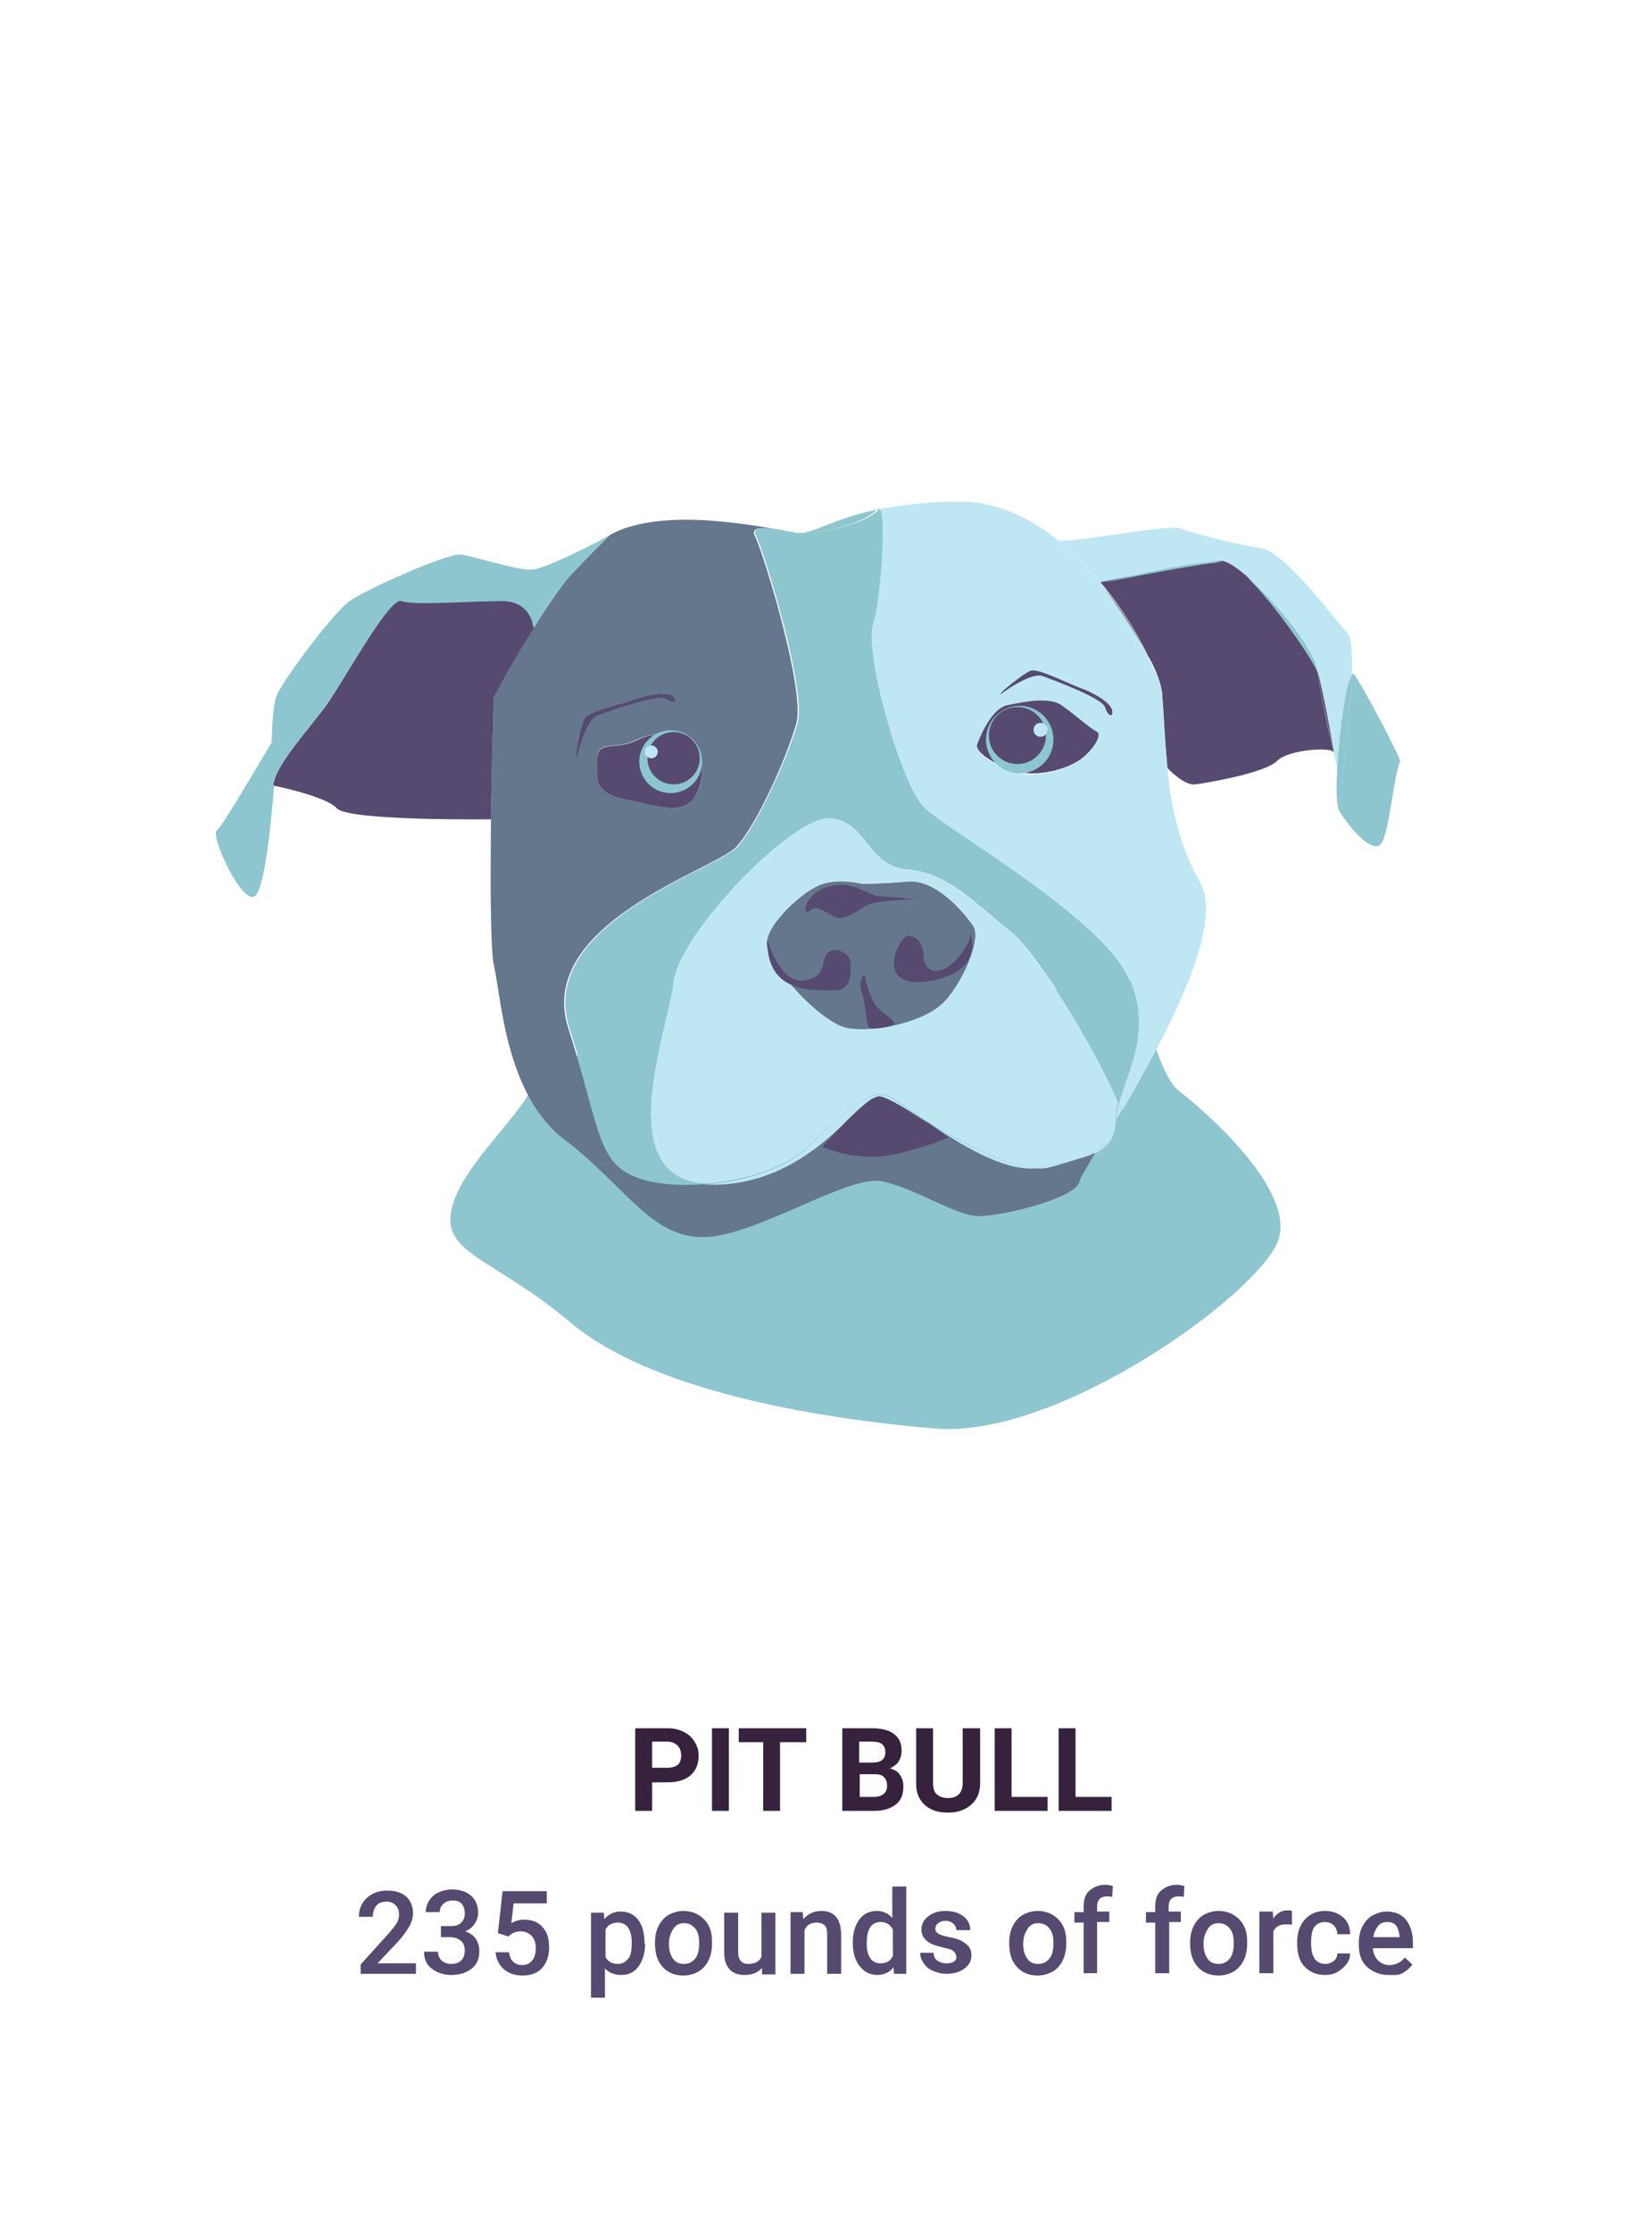 <?xml version="1.0" encoding="utf-8"?>
<!-- Generator: Adobe Illustrator 21.1.0, SVG Export Plug-In . SVG Version: 6.00 Build 0)  -->
<svg version="1.1" xmlns="http://www.w3.org/2000/svg" xmlns:xlink="http://www.w3.org/1999/xlink" x="0px" y="0px"
	 viewBox="0 0 284 383.4" style="enable-background:new 0 0 284 383.4;" xml:space="preserve">
<style type="text/css">
	.st0{fill:#564A70;}
	.st1{fill:#36223D;}
	.st2{fill:#65778C;}
	.st3{fill:#8DC6CF;}
	.st4{fill:#BFE7F3;}
	.st5{fill:#D6D6D6;}
	.st6{fill:#FFFFFF;}
	.st7{fill:#3A2121;}
	.st8{fill:#6D4A49;}
	.st9{fill:#8A6564;}
	.st10{fill:#CE8E8E;}
	.st11{fill:#F1C0BF;}
	.st12{fill:#8DC6CF;stroke:#8DC6CF;stroke-miterlimit:10;}
	.st13{fill:none;stroke:#8DC6CF;stroke-width:3;stroke-miterlimit:10;}
	.st14{fill:#CE8E8D;}
	.st15{fill:none;stroke:#564A70;stroke-miterlimit:10;}
</style>
<g id="Layer_1">
</g>
<g id="Layer_2">
	<g>
		<path class="st3" d="M92.1,182.4c2.4,5.5-11,15.1-14.1,24.1c-3.1,9,6.4,9.2,20.1,20.8c13.7,11.5,41.4,16.4,62.7,18.2
			c21.3,1.8,56.1-23.5,59-32.5c2.8-8.9-13.3-22.6-17.2-25.6c-3.9-3-7-19.2-7-19.2"/>
		<g id="XMLID_12_">
			<g>
				<path class="st3" d="M232.8,115.9c1.5,2,8.1,14.5,7.9,15c-1.3,2.8-1.9,14.1-3.8,14.5c-1.9,0.4-4.9-3.3-6.6-5.9
					c-0.6-0.9-0.6-4-0.4-7.7c0.4,1.8,0.7,3,0.7,3s0.8-5.7,1.3-11.8c0.2-2.4,0.4-5,0.5-7.2C232.5,115.8,232.7,115.8,232.8,115.9z"/>
				<path class="st3" d="M231.9,123.1c-0.5,6.1-1.3,11.8-1.3,11.8s-0.3-1.2-0.7-3c0.3-6.5,1.5-14.7,2.5-15.9
					C232.3,118.2,232.1,120.7,231.9,123.1z"/>
				<path class="st4" d="M232.4,116c-1,1.2-2.2,9.5-2.5,15.9c-0.2-0.7-0.4-1.5-0.6-2.4c0,0,0,0,0-0.1c-0.1-0.9-2-11.6-2.8-13.8
					c-0.5-3.9-7.2-12.1-12.2-16.4c0,0-0.1-0.1-0.1-0.1c-1.6-1.5-3.1-2.5-4.1-2.5c-3.6-0.6-18.8,3.1-20.7,3.6c-0.1,0-0.2,0-0.2,0
					s0,0,0,0c-2.2-2.7-4.7-5.2-7.4-7.4c1.1,0.8,19.2-2.8,21.1-2c1.9,0.8,9.8,2.8,13.9,3.4c4.1,0.6,12.8,12.4,15,14.8
					C232.3,109.7,232.5,112.5,232.4,116z"/>
				<path class="st0" d="M226.5,115.5c0.8,2.3,2.7,12.9,2.8,13.8C228.3,124.8,226.9,118.6,226.5,115.5z"/>
				<path class="st0" d="M226.5,115.5c0.4,3.1,1.7,9.3,2.8,13.8c-0.3-1-7.9-0.5-9.8,1.5c-1.9,2-12.2,3.8-14.1,4
					c-1.9,0.2-4.7-2.8-4.7-2.8s-0.3-3.5-0.6-7.9c0-0.1,0-0.2,0-0.3c-0.1-1.6-0.2-3.1-0.3-4.3c0-0.1,0-0.2,0-0.3
					c-0.2-1.7-1-3.9-2.2-6.1c0,0,0-0.1-0.1-0.1c-1.8-3.8-4.6-8.5-8.2-12.8c-0.1-0.1-0.1-0.2-0.1-0.2s0.1,0,0.2,0
					c1.9-0.4,16.9-3.4,20.7-3.6c1,0.1,2.4,1.1,4.1,2.5c0.1,0,0.1,0.1,0.1,0.1C219.3,103.9,225.9,113.7,226.5,115.5z"/>
				<path class="st3" d="M226.5,115.5c-0.6-1.9-7.2-11.6-12.2-16.4C219.3,103.4,226.1,111.7,226.5,115.5z"/>
				<path class="st0" d="M210.1,96.6c1,0,2.5,0.9,4.1,2.5C212.5,97.7,211,96.7,210.1,96.6z"/>
				<path class="st3" d="M210.1,96.6c-3.8,0.2-18.8,3.2-20.7,3.6C191.2,99.7,206.4,96,210.1,96.6z"/>
				<path class="st3" d="M200.1,124.3c0.3,4.4,0.6,7.9,0.6,7.9C200.3,129.3,200.2,126.6,200.1,124.3z"/>
				<path class="st0" d="M200.1,124c-0.1-1.4-0.2-2.8-0.3-4.3C199.9,121,200,122.4,200.1,124z"/>
				<path class="st3" d="M197.6,113.3c1.1,2.3,2,4.5,2.2,6.1C199.5,118,198.8,115.8,197.6,113.3z"/>
				<path class="st0" d="M197.5,113.2c-2.8-5.6-7.4-11.8-8.2-12.8C192.9,104.7,195.7,109.4,197.5,113.2z"/>
				<path class="st3" d="M194,168c4.1,8.8-0.3,16-1.7,21.5c-3-7.4-13.4-25.3-18.8-29.6c-6.4-5.1-10.6-9.9-17.6-10.5
					c-7.1-0.6-6.9-8.7-13.5-8.7c-6.5,0-25.7,19.8-26.6,28.2c-0.9,8.3-10.9,33.5,5.4,34.6c-3.8,0.3-7.6,0-10.5-0.8
					c-2.3-0.7-3.9-1.6-5-3c-3-3.5-3.7-10.1-7.8-23c-5.8-18,25.4-27.3,28.9-31.2c3.5-3.9,8.7-15.5,10.3-21.2
					c1.6-5.7-5.8-29.7-7.1-32.1c-0.9-1.7,1.3-1.6,3.9-1.2c0.3,0.1,0.6,0.1,0.9,0.2c1,0.2,1.8,0.3,2.3,0.4c0.1,0,0.2,0,0.3,0
					c3.5,0.4,12-1.9,13.6-4c0.2,0,0.3-0.1,0.4-0.1c1,1.3,0.3,15.1-1.2,19.7c-1.6,5.1,4.8,27.6,8.7,31.5S189.2,157.5,194,168z"/>
				<path class="st4" d="M192.8,190.8c-0.3,0.5-0.6,1.1-0.9,1.6c0-0.9,0.2-1.9,0.4-2.9C192.5,189.9,192.6,190.4,192.8,190.8z"/>
				<path class="st4" d="M191.8,192.3c0,1.7-0.3,2.9-1,3.9c-0.6,0.5-1.4,1-2.2,1.5C189.6,196.1,190.7,194.3,191.8,192.3z"/>
				<path class="st4" d="M188.6,197.7c0.9-0.5,1.6-0.9,2.2-1.5c-0.6,0.8-1.4,1.4-2.5,2C188.4,198,188.5,197.9,188.6,197.7z"/>
				<path class="st4" d="M189.2,100.2c0,0,0,0,0.1,0.2c0.8,1,5.4,7.2,8.2,12.8c0,0,0,0.1,0.1,0.1c1.2,2.6,2,4.7,2.2,6.1
					c0,0.1,0,0.2,0,0.3c0.1,1.5,0.2,2.9,0.3,4.3c0,0.1,0,0.2,0,0.3c0.1,2.3,0.2,5,0.6,7.9c0.6,6.1,2,13.1,5.6,19.4
					c4.3,7.6-5.9,26.5-13.4,39.3c-0.1-0.4-0.3-0.8-0.5-1.3c1.4-5.5,5.8-12.6,1.7-21.5c-4.8-10.5-31.4-25.5-35.3-29.4
					s-10.3-26.4-8.7-31.5c1.4-4.5,2.2-18.3,1.2-19.7c3.6-0.7,8.1-1.3,13.9-1.3c6,0,11.7,2.7,16.5,6.5
					C181.1,92.3,188.7,99.7,189.2,100.2C189.2,100.2,189.2,100.2,189.2,100.2z M185.9,130.5c2.1-1.6,3.7-4.3,2.6-4.7
					c-1.1-0.5-3.7-2.9-5.9-4.4c-2.3-1.5-6.5-0.6-9.4,0c-3,0.7-5.1,6.7-5.1,6.7c-0.6,1.5,4.4,4.4,7.9,4.9
					C179.4,133.4,183.8,132.1,185.9,130.5z"/>
				<path class="st0" d="M188.5,125.7c1.1,0.5-0.5,3.1-2.6,4.7c-2.1,1.6-6.5,2.9-10,2.4c-3.5-0.5-8.5-3.4-7.9-4.9c0,0,2.1-6,5.1-6.7
					c3-0.6,7.2-1.5,9.4,0C184.8,122.8,187.4,125.2,188.5,125.7z"/>
				<path class="st4" d="M188.6,197.7c-0.1,0.2-0.2,0.3-0.3,0.5c-0.9,0.4-2.1,0.8-3.4,1.2C186.3,198.8,187.6,198.3,188.6,197.7z"/>
				<path class="st4" d="M184.9,199.3c-1.3,0.5-2.7,0.9-4.4,1.3c-0.7,0.2-1.5,0.2-2.4,0.2c0.4,0,0.8-0.1,1.1-0.2
					C181.4,200.2,183.3,199.7,184.9,199.3z"/>
				<path class="st4" d="M181.7,92.7c2.7,2.2,5.2,4.7,7.4,7.4C188.7,99.7,181.1,92.3,181.7,92.7C181.6,92.7,181.7,92.7,181.7,92.7
					L181.7,92.7z"/>
				<path class="st4" d="M178.1,200.8c-5.7,0.5-13.2-4.2-18.7-8C165.3,196.3,172.9,200.5,178.1,200.8z"/>
				<path class="st2" d="M167.3,159.1c1.5,2.2-1.7,9.6-4.9,13c-3.2,3.4-11.8,5.4-16.6,4.6c-4.8-0.8-13.8-11-14-14.4
					c-0.2-3.4,6.4-9.4,9.6-10.4c3.2-1,6.9,0,6.9,0s2.8,0,7.7-0.4C160.9,151,165.8,156.9,167.3,159.1z"/>
				<path class="st4" d="M167.3,159.1c-1.5-2.2-6.4-8.1-11.3-7.6c-4.9,0.4-7.7,0.4-7.7,0.4s-3.6-1-6.9,0c-3.2,1-9.8,7-9.6,10.4
					c0.2,3.4,9.2,13.6,14,14.4c4.8,0.8,13.4-1.1,16.6-4.6C165.6,168.7,168.8,161.3,167.3,159.1z M155.8,149.4
					c7.1,0.6,11.2,5.4,17.6,10.5c5.4,4.3,15.8,22.1,18.8,29.6c-0.3,1-0.4,2-0.4,2.9v0c-1.2,2-2.3,3.8-3.2,5.3
					c-1.1,0.6-2.3,1.1-3.7,1.6c0,0,0,0,0,0c-1.6,0.4-3.5,0.8-5.6,1.3c-0.4,0.1-0.7,0.1-1.1,0.2c-5.2-0.3-12.8-4.6-18.7-8
					c-3.1-2.1-5.6-4-6.8-4.5c-3.5-1.5-8.3,3.6-14.1,9c-3.7,3.4-10.7,5.6-17.4,6.1c-16.3-1.1-6.4-26.3-5.4-34.6
					c1-8.4,20.1-28.2,26.6-28.2C148.9,140.7,148.8,148.8,155.8,149.4z"/>
				<path class="st2" d="M150.7,188.5c1.2,0,4.6,1.9,8.7,4.3c5.5,3.8,13.1,8.5,18.7,8c0.9,0.1,1.7,0,2.4-0.2
					c1.6-0.4,3.1-0.9,4.4-1.3c0,0,0,0,0,0c1.3-0.4,2.5-0.7,3.4-1.2c-1.5,2.6-2.6,4.3-2.7,4.9c-0.6,3-13.5,6-17.3,6
					c-3.9,0-10.9-4.8-16.7-6c-5.8-1.2-21.8,9.6-30.8,9.6c-7.3,0-11.6-5.9-18.5-12.3l3.2-0.6c1.2,1.4,2.7,2.3,5,3
					c3,0.9,6.7,1.1,10.5,0.8c0.2,0,0.5,0,0.7,0C139.1,203.9,147.5,188.6,150.7,188.5z"/>
				<path class="st3" d="M151.2,87.5c-0.2,0-0.3,0.1-0.4,0.1C150.9,87.3,151.1,87.3,151.2,87.5z"/>
				<path class="st3" d="M150.7,87.6c-1.6,2.1-10.1,4.5-13.6,4C139.8,91.8,143,89.2,150.7,87.6z"/>
				<path class="st3" d="M136.9,91.6c-0.5-0.1-1.3-0.2-2.3-0.4C135.4,91.3,136.2,91.4,136.9,91.6z"/>
				<path class="st2" d="M133.7,91c-2.5-0.4-4.8-0.5-3.9,1.2c1.3,2.4,8.7,26.4,7.1,32.1c-1.6,5.7-6.7,17.3-10.3,21.2
					c-3.5,3.9-34.7,13.2-28.9,31.2c4.1,12.9,4.8,19.4,7.8,23l-3.2,0.6c-1.6-1.5-3.3-3-5.2-4.4c-10.3-7.8-10.9-24.6-12.2-30
					c-0.6-2.7-0.6-14.3-0.5-25.2c0.2-10.8,0.5-21,0.5-21s2.9-5.5,6.9-11.9c1.7-2.7,3.6-5.6,5.7-8.3c3.4-3.7,7-7.2,7.4-7.6
					c0,0,0,0,0,0c0,0,0,0,0,0C112.9,87.5,127,89.8,133.7,91z M102.7,130.2c0,2.9,0,2.9,0,2.9s-0.7,3.2,4.4,4.2c5.1,1,9.9,2.9,12.1,0
					c2.2-2.9,1.8-8.4,0-10.1c-1.8-1.6-6.6-1.6-9.9,0C106,128.9,102.6,127.2,102.7,130.2z"/>
				<path class="st4" d="M152.6,188.4c1.2,0.5,3.7,2.3,6.8,4.5c-4.1-2.4-7.5-4.4-8.7-4.3c-3.2,0.1-11.6,15.4-28.9,15
					c-0.2,0-0.5,0-0.7,0c6.7-0.5,13.7-2.7,17.4-6.1C144.3,192,149.1,186.9,152.6,188.4z"/>
				<path class="st0" d="M119.2,127.2c1.8,1.6,2.2,7.1,0,10.1c-2.2,2.9-7,1-12.1,0c-5.1-1-4.4-4.2-4.4-4.2s0,0,0-2.9
					c0-2.9,3.3-1.3,6.6-2.9C112.6,125.6,117.3,125.6,119.2,127.2z"/>
				<path class="st3" d="M104.9,92C104.9,92,104.9,92,104.9,92C104.8,92,104.8,92,104.9,92L104.9,92z"/>
				<path class="st3" d="M97.4,99.6c1.6-2.1,3.2-4,4.8-5.7c0.8-0.8,1.6-1.4,2.6-2C104.4,92.4,100.8,95.9,97.4,99.6z"/>
				<path class="st3" d="M97.4,99.6c-2,2.6-3.9,5.5-5.7,8.3C91.8,106.2,94.5,102.9,97.4,99.6z"/>
				<path class="st0" d="M86.4,103.2c5.1,0,5.4,4.7,5.4,4.7c-4,6.3-6.9,11.9-6.9,11.9s-0.3,10.1-0.5,21h-0.1c0,0-24.5,0.3-26.4-1.9
					c-1.9-2.1-10.9-3.9-10.9-3.9c0-3,5.8-9.4,8.8-13.4c3-4,11.1-19.2,13.3-18.4C71.2,104,81.3,103.2,86.4,103.2z"/>
				<path class="st3" d="M102.2,94c-1.6,1.6-3.2,3.6-4.8,5.7c-2.9,3.2-5.6,6.6-5.7,8.3c0,0-0.2-4.7-5.4-4.7s-15.2,0.8-17.3,0
					c-2.1-0.8-10.3,14.4-13.3,18.4c-3,4-8.8,10.4-8.8,13.4c0,0,0,0.1,0,0.3c-0.1-0.4-0.2-4.1-0.2-8c0.1-3.4,0.3-6.9,1-8.2
					c1.7-3.3,9.6-13.9,12.4-15.9c2.8-2,16.7-8.2,19-8c2.3,0.2,9.8,2.8,12.4,2.6c2.5-0.2,12.5-5.4,13.1-5.8c0,0,0,0,0,0
					C103.9,92.6,103,93.2,102.2,94z"/>
				<path class="st3" d="M47,134.9c0,0.3,0,0.4,0,0.3v0C47,135,47,134.9,47,134.9z"/>
				<path class="st3" d="M46.9,127.3c-0.1,3.9,0.1,7.6,0.2,8v0c-0.2,2.3-1.2,15.7-3,18.4c-1.9,3-8.1-10-6.8-11
					C38.5,141.7,46.8,127.3,46.9,127.3L46.9,127.3z"/>
			</g>
		</g>
		<g>
			<circle class="st12" cx="175.3" cy="127.1" r="5.3"/>
			<circle class="st0" cx="174.9" cy="126.4" r="4.9"/>
			
				<ellipse transform="matrix(0.923 -0.385 0.385 0.923 -34.489 78.648)" class="st4" cx="178.9" cy="125.3" rx="1.2" ry="1.2"/>
		</g>
		<g>
			<circle class="st12" cx="115.3" cy="130.9" r="4.9"/>
			<circle class="st0" cx="115.8" cy="130.3" r="4.5"/>
			
				<ellipse transform="matrix(0.385 -0.923 0.923 0.385 -50.488 182.808)" class="st4" cx="112" cy="129.3" rx="1.1" ry="1.1"/>
		</g>
		<path class="st0" d="M171.9,119.4c0,0,5.2-4,7.4-3.2c2.1,0.8,10.3,3.8,10.7,5.4c0.5,1.6,1.4,1.7,1.2,0.5s-2.8-2.9-5.3-3.8
			c-2.5-0.9-7.6-3.6-8.8-3c-1.2,0.5-4.8,3.4-5,3.8C171.9,119.4,171.9,119.4,171.9,119.4z"/>
		<path class="st0" d="M99.2,130.1c0,0,1.4-6.4,3.6-7.2c2.2-0.8,10.3-3.7,11.7-2.8c1.4,0.9,2.1,0.4,1.2-0.4c-0.9-0.8-4-0.4-6.5,0.5
			s-8.1,2.1-8.7,3.3s-1.5,5.6-1.4,6.1S99.2,130.1,99.2,130.1z"/>
		<path class="st0" d="M157.4,154.5c0,0-6.6,0.2-8.2,1s-3.9,2.8-5.6,2.1c-1.7-0.7-3-2.3-4.4-1.1c-1.4,1.2-1.1-2.8,3.1-4.1
			c4.2-1.3,7,1.5,8.7,1.6S157.4,154.5,157.4,154.5z"/>
		<path class="st0" d="M166.8,160.4c0,0,2.7,6.6-7.1,8.2c-9.8,1.6-5.1-8.1-3.4-7.8c1.7,0.3,2.4,1.6,2.5,3.7c0,2.2,2.4,3.7,5.4,0.6
			C167.1,162.1,166.8,160.4,166.8,160.4z"/>
		<path class="st0" d="M131.9,161.5c0,0,2.1,7.4,6.1,7s3.1-3,4.1-4.5c1-1.6,4-0.4,4.1,1.4c0.1,1.8,0.3,4.9-3,4.8
			C139.8,170.1,131.8,170.9,131.9,161.5z"/>
		<path class="st0" d="M148.6,167.4c0,0-1.2,1.3-0.4,3.3c0.8,2,0.5,5.8,1.5,6c1,0.2,3.7-0.3,4-0.7c0.4-0.4-2-2-2.8-2.8
			c-0.9-0.8-1.9-3.8-2.1-4.8C148.6,167.4,148.6,167.4,148.6,167.4z"/>
		<path class="st0" d="M141.4,197.1c0,0,5,2.2,10.2,1.6s11.5-3.2,11.5-3.2s-9.8-7.1-12-7.1C148.8,188.5,141.4,197.1,141.4,197.1z"/>
		<g>
			<path class="st1" d="M112.1,306.2v5h-2.9V297h5.5c1.1,0,2,0.2,2.8,0.6s1.4,0.9,1.9,1.7s0.7,1.5,0.7,2.5c0,1.4-0.5,2.5-1.4,3.3
				s-2.3,1.2-4,1.2H112.1z M112.1,303.8h2.6c0.8,0,1.4-0.2,1.8-0.5s0.6-0.9,0.6-1.6c0-0.7-0.2-1.3-0.6-1.7s-1-0.7-1.7-0.7h-2.7
				V303.8z"/>
			<path class="st1" d="M125.3,311.2h-2.9V297h2.9V311.2z"/>
			<path class="st1" d="M138.5,299.4h-4.4v11.8h-2.9v-11.8H127V297h11.6V299.4z"/>
			<path class="st1" d="M144.8,311.2V297h5c1.7,0,3,0.3,3.9,1s1.3,1.6,1.3,2.9c0,0.7-0.2,1.3-0.5,1.8s-0.9,0.9-1.5,1.2
				c0.7,0.2,1.3,0.5,1.7,1.1s0.6,1.2,0.6,2c0,1.4-0.4,2.4-1.3,3.1s-2.1,1.1-3.7,1.1H144.8z M147.8,302.9h2.2c1.5,0,2.2-0.6,2.2-1.8
				c0-0.6-0.2-1.1-0.6-1.4s-1-0.4-1.8-0.4h-2.1V302.9z M147.8,305v3.8h2.5c0.7,0,1.2-0.2,1.6-0.5s0.6-0.8,0.6-1.4c0-1.3-0.7-2-2-2
				H147.8z"/>
			<path class="st1" d="M168.5,297v9.4c0,1.6-0.5,2.8-1.5,3.7s-2.3,1.4-4,1.4c-1.7,0-3-0.4-4-1.3s-1.5-2.1-1.5-3.6V297h2.9v9.4
				c0,0.9,0.2,1.6,0.7,2s1.1,0.6,1.9,0.6c1.6,0,2.5-0.9,2.5-2.6V297H168.5z"/>
			<path class="st1" d="M173.9,308.8h6.2v2.4H171V297h2.9V308.8z"/>
			<path class="st1" d="M184.9,308.8h6.2v2.4H182V297h2.9V308.8z"/>
			<path class="st0" d="M71.5,339.2H62v-1.6l4.7-5.2c0.7-0.8,1.2-1.4,1.5-1.9s0.4-1,0.4-1.5c0-0.7-0.2-1.2-0.6-1.6s-0.9-0.6-1.5-0.6
				c-0.8,0-1.4,0.2-1.8,0.7s-0.6,1.1-0.6,1.9h-2.4c0-0.9,0.2-1.6,0.6-2.3s1-1.2,1.7-1.6c0.7-0.4,1.6-0.6,2.5-0.6
				c1.4,0,2.5,0.3,3.3,1s1.2,1.7,1.2,2.9c0,0.7-0.2,1.5-0.6,2.2s-1.1,1.7-2,2.7l-3.5,3.7h6.6V339.2z"/>
			<path class="st0" d="M76.2,331h1.4c0.7,0,1.3-0.2,1.7-0.6s0.6-0.9,0.6-1.6c0-0.7-0.2-1.2-0.5-1.6s-0.9-0.6-1.6-0.6
				c-0.6,0-1.2,0.2-1.6,0.6s-0.6,0.8-0.6,1.4h-2.4c0-0.7,0.2-1.4,0.6-2s0.9-1.1,1.6-1.4s1.5-0.5,2.3-0.5c1.4,0,2.5,0.4,3.3,1.1
				s1.2,1.7,1.2,3c0,0.6-0.2,1.2-0.6,1.8s-0.9,1-1.6,1.3c0.8,0.3,1.4,0.7,1.8,1.3s0.6,1.3,0.6,2.1c0,1.3-0.4,2.3-1.3,3
				s-2,1.1-3.5,1.1c-1.4,0-2.5-0.4-3.4-1.1s-1.3-1.7-1.3-2.9h2.4c0,0.6,0.2,1.1,0.6,1.5s1,0.6,1.7,0.6c0.7,0,1.3-0.2,1.7-0.6
				s0.6-1,0.6-1.7c0-0.7-0.2-1.3-0.7-1.7s-1.1-0.6-2-0.6h-1.4V331z"/>
			<path class="st0" d="M85.6,332.2l0.8-7.2H94v2.1h-5.7l-0.4,3.4c0.7-0.4,1.4-0.6,2.2-0.6c1.4,0,2.4,0.4,3.2,1.3s1.1,2,1.1,3.5
				c0,1.4-0.4,2.6-1.2,3.5s-2,1.3-3.4,1.3c-1.3,0-2.4-0.4-3.2-1.1s-1.3-1.7-1.4-2.9h2.3c0.1,0.7,0.3,1.2,0.7,1.6s0.9,0.6,1.6,0.6
				c0.7,0,1.3-0.3,1.7-0.8s0.6-1.2,0.6-2.1c0-0.9-0.2-1.6-0.7-2.1s-1.1-0.8-1.9-0.8c-0.4,0-0.8,0.1-1.1,0.2s-0.6,0.3-1,0.7
				L85.6,332.2z"/>
			<path class="st0" d="M110.9,334c0,1.6-0.4,2.9-1.1,3.9s-1.7,1.5-3,1.5c-1.2,0-2.1-0.4-2.8-1.1v5h-2.4v-14.6h2.2l0.1,1.1
				c0.7-0.8,1.6-1.3,2.8-1.3c1.3,0,2.3,0.5,3,1.4s1.1,2.3,1.1,4V334z M108.6,333.8c0-1.1-0.2-1.9-0.6-2.5s-1-0.9-1.8-0.9
				c-1,0-1.7,0.4-2.1,1.2v4.7c0.4,0.8,1.1,1.2,2.1,1.2c0.8,0,1.3-0.3,1.8-0.9S108.6,335.1,108.6,333.8z"/>
			<path class="st0" d="M112.6,333.8c0-1,0.2-2,0.6-2.8s1-1.5,1.7-1.9s1.6-0.7,2.6-0.7c1.4,0,2.6,0.5,3.5,1.4s1.4,2.1,1.4,3.7l0,0.6
				c0,1-0.2,2-0.6,2.8s-1,1.5-1.7,1.9s-1.6,0.7-2.6,0.7c-1.5,0-2.7-0.5-3.6-1.5s-1.3-2.3-1.3-4V333.8z M115,334
				c0,1.1,0.2,1.9,0.7,2.6s1.1,0.9,1.9,0.9s1.4-0.3,1.9-0.9s0.7-1.5,0.7-2.7c0-1.1-0.2-1.9-0.7-2.5s-1.1-0.9-1.9-0.9
				c-0.8,0-1.4,0.3-1.8,0.9S115,332.8,115,334z"/>
			<path class="st0" d="M131,338.2c-0.7,0.8-1.7,1.2-3,1.2c-1.1,0-2-0.3-2.6-1s-0.9-1.6-0.9-2.9v-6.8h2.4v6.8c0,1.3,0.6,2,1.7,2
				c1.2,0,1.9-0.4,2.3-1.2v-7.6h2.4v10.6H131L131,338.2z"/>
			<path class="st0" d="M138,328.6l0.1,1.2c0.8-0.9,1.8-1.4,3.1-1.4c2.2,0,3.3,1.3,3.4,3.8v7h-2.4v-6.8c0-0.7-0.1-1.2-0.4-1.5
				s-0.8-0.5-1.4-0.5c-1,0-1.7,0.4-2.1,1.3v7.5h-2.4v-10.6H138z"/>
			<path class="st0" d="M146.6,333.8c0-1.6,0.4-2.9,1.1-3.9s1.8-1.5,3-1.5c1.1,0,2,0.4,2.7,1.2v-5.4h2.4v15h-2.1l-0.1-1.1
				c-0.7,0.9-1.7,1.3-2.8,1.3c-1.2,0-2.2-0.5-3-1.5S146.6,335.6,146.6,333.8z M149,334c0,1.1,0.2,1.9,0.6,2.5s1,0.9,1.8,0.9
				c1,0,1.7-0.4,2.1-1.3v-4.5c-0.4-0.8-1.1-1.3-2.1-1.3c-0.8,0-1.4,0.3-1.8,0.9S149,332.8,149,334z"/>
			<path class="st0" d="M164.4,336.3c0-0.4-0.2-0.7-0.5-1s-0.9-0.4-1.7-0.6s-1.5-0.4-2-0.6c-1.2-0.6-1.8-1.4-1.8-2.5
				c0-0.9,0.4-1.7,1.2-2.3s1.7-0.9,2.9-0.9c1.3,0,2.3,0.3,3.1,0.9s1.2,1.4,1.2,2.4h-2.4c0-0.5-0.2-0.8-0.5-1.1s-0.8-0.5-1.3-0.5
				c-0.5,0-0.9,0.1-1.3,0.4s-0.5,0.6-0.5,1c0,0.4,0.2,0.6,0.5,0.8s0.9,0.4,1.9,0.6s1.7,0.4,2.2,0.7s0.9,0.6,1.2,1s0.4,0.9,0.4,1.4
				c0,1-0.4,1.7-1.2,2.3s-1.8,0.9-3.1,0.9c-0.9,0-1.6-0.2-2.3-0.5s-1.2-0.7-1.6-1.3s-0.6-1.1-0.6-1.8h2.3c0,0.6,0.2,1,0.6,1.3
				s0.9,0.5,1.6,0.5c0.6,0,1.1-0.1,1.4-0.4S164.4,336.7,164.4,336.3z"/>
			<path class="st0" d="M173.5,333.8c0-1,0.2-2,0.6-2.8s1-1.5,1.7-1.9s1.6-0.7,2.6-0.7c1.4,0,2.6,0.5,3.5,1.4s1.4,2.1,1.4,3.7l0,0.6
				c0,1-0.2,2-0.6,2.8s-1,1.5-1.7,1.9s-1.6,0.7-2.6,0.7c-1.5,0-2.7-0.5-3.6-1.5s-1.3-2.3-1.3-4V333.8z M175.9,334
				c0,1.1,0.2,1.9,0.7,2.6s1.1,0.9,1.9,0.9s1.4-0.3,1.9-0.9s0.7-1.5,0.7-2.7c0-1.1-0.2-1.9-0.7-2.5s-1.1-0.9-1.9-0.9
				c-0.8,0-1.4,0.3-1.8,0.9S175.9,332.8,175.9,334z"/>
			<path class="st0" d="M186.3,339.2v-8.8h-1.6v-1.8h1.6v-1c0-1.2,0.3-2.1,1-2.7s1.6-1,2.7-1c0.4,0,0.9,0.1,1.3,0.2l-0.1,1.9
				c-0.3-0.1-0.6-0.1-0.9-0.1c-1.1,0-1.7,0.6-1.7,1.7v0.9h2.1v1.8h-2.1v8.8H186.3z"/>
			<path class="st0" d="M198.6,339.2v-8.8H197v-1.8h1.6v-1c0-1.2,0.3-2.1,1-2.7s1.6-1,2.7-1c0.4,0,0.9,0.1,1.3,0.2l-0.1,1.9
				c-0.3-0.1-0.6-0.1-0.9-0.1c-1.1,0-1.7,0.6-1.7,1.7v0.9h2.1v1.8H201v8.8H198.6z"/>
			<path class="st0" d="M204.6,333.8c0-1,0.2-2,0.6-2.8s1-1.5,1.7-1.9s1.6-0.7,2.6-0.7c1.4,0,2.6,0.5,3.5,1.4s1.4,2.1,1.4,3.7l0,0.6
				c0,1-0.2,2-0.6,2.8s-1,1.5-1.7,1.9s-1.6,0.7-2.6,0.7c-1.5,0-2.7-0.5-3.6-1.5s-1.3-2.3-1.3-4V333.8z M206.9,334
				c0,1.1,0.2,1.9,0.7,2.6s1.1,0.9,1.9,0.9s1.4-0.3,1.9-0.9s0.7-1.5,0.7-2.7c0-1.1-0.2-1.9-0.7-2.5s-1.1-0.9-1.9-0.9
				c-0.8,0-1.4,0.3-1.8,0.9S206.9,332.8,206.9,334z"/>
			<path class="st0" d="M222.1,330.8c-0.3-0.1-0.6-0.1-1-0.1c-1.1,0-1.8,0.4-2.2,1.2v7.2h-2.4v-10.6h2.3l0.1,1.2
				c0.6-0.9,1.4-1.4,2.4-1.4c0.3,0,0.6,0,0.8,0.1L222.1,330.8z"/>
			<path class="st0" d="M227.8,337.5c0.6,0,1.1-0.2,1.5-0.5s0.6-0.8,0.6-1.3h2.2c0,0.7-0.2,1.3-0.6,1.8s-0.9,1-1.6,1.4
				s-1.4,0.5-2.1,0.5c-1.5,0-2.6-0.5-3.5-1.4s-1.3-2.3-1.3-4v-0.2c0-1.6,0.4-2.9,1.3-3.9s2-1.5,3.5-1.5c1.3,0,2.3,0.4,3.1,1.1
				s1.2,1.7,1.2,2.9h-2.2c0-0.6-0.2-1.1-0.6-1.5s-0.9-0.6-1.5-0.6c-0.8,0-1.4,0.3-1.8,0.8s-0.6,1.4-0.6,2.5v0.4c0,1.1,0.2,2,0.6,2.6
				S227.1,337.5,227.8,337.5z"/>
			<path class="st0" d="M238.7,339.4c-1.5,0-2.7-0.5-3.7-1.4s-1.4-2.2-1.4-3.8v-0.3c0-1.1,0.2-2,0.6-2.8s1-1.5,1.7-1.9
				s1.6-0.7,2.5-0.7c1.4,0,2.6,0.5,3.3,1.4s1.2,2.2,1.2,3.9v1h-6.9c0.1,0.9,0.4,1.6,0.9,2.1s1.2,0.8,1.9,0.8c1.1,0,2-0.4,2.7-1.3
				l1.3,1.2c-0.4,0.6-1,1.1-1.7,1.5S239.6,339.4,238.7,339.4z M238.5,330.3c-0.7,0-1.2,0.2-1.6,0.7s-0.7,1.1-0.8,1.9h4.5v-0.2
				c-0.1-0.8-0.3-1.4-0.6-1.8S239.1,330.3,238.5,330.3z"/>
		</g>
	</g>
</g>
<g id="Layer_3">
</g>
</svg>
